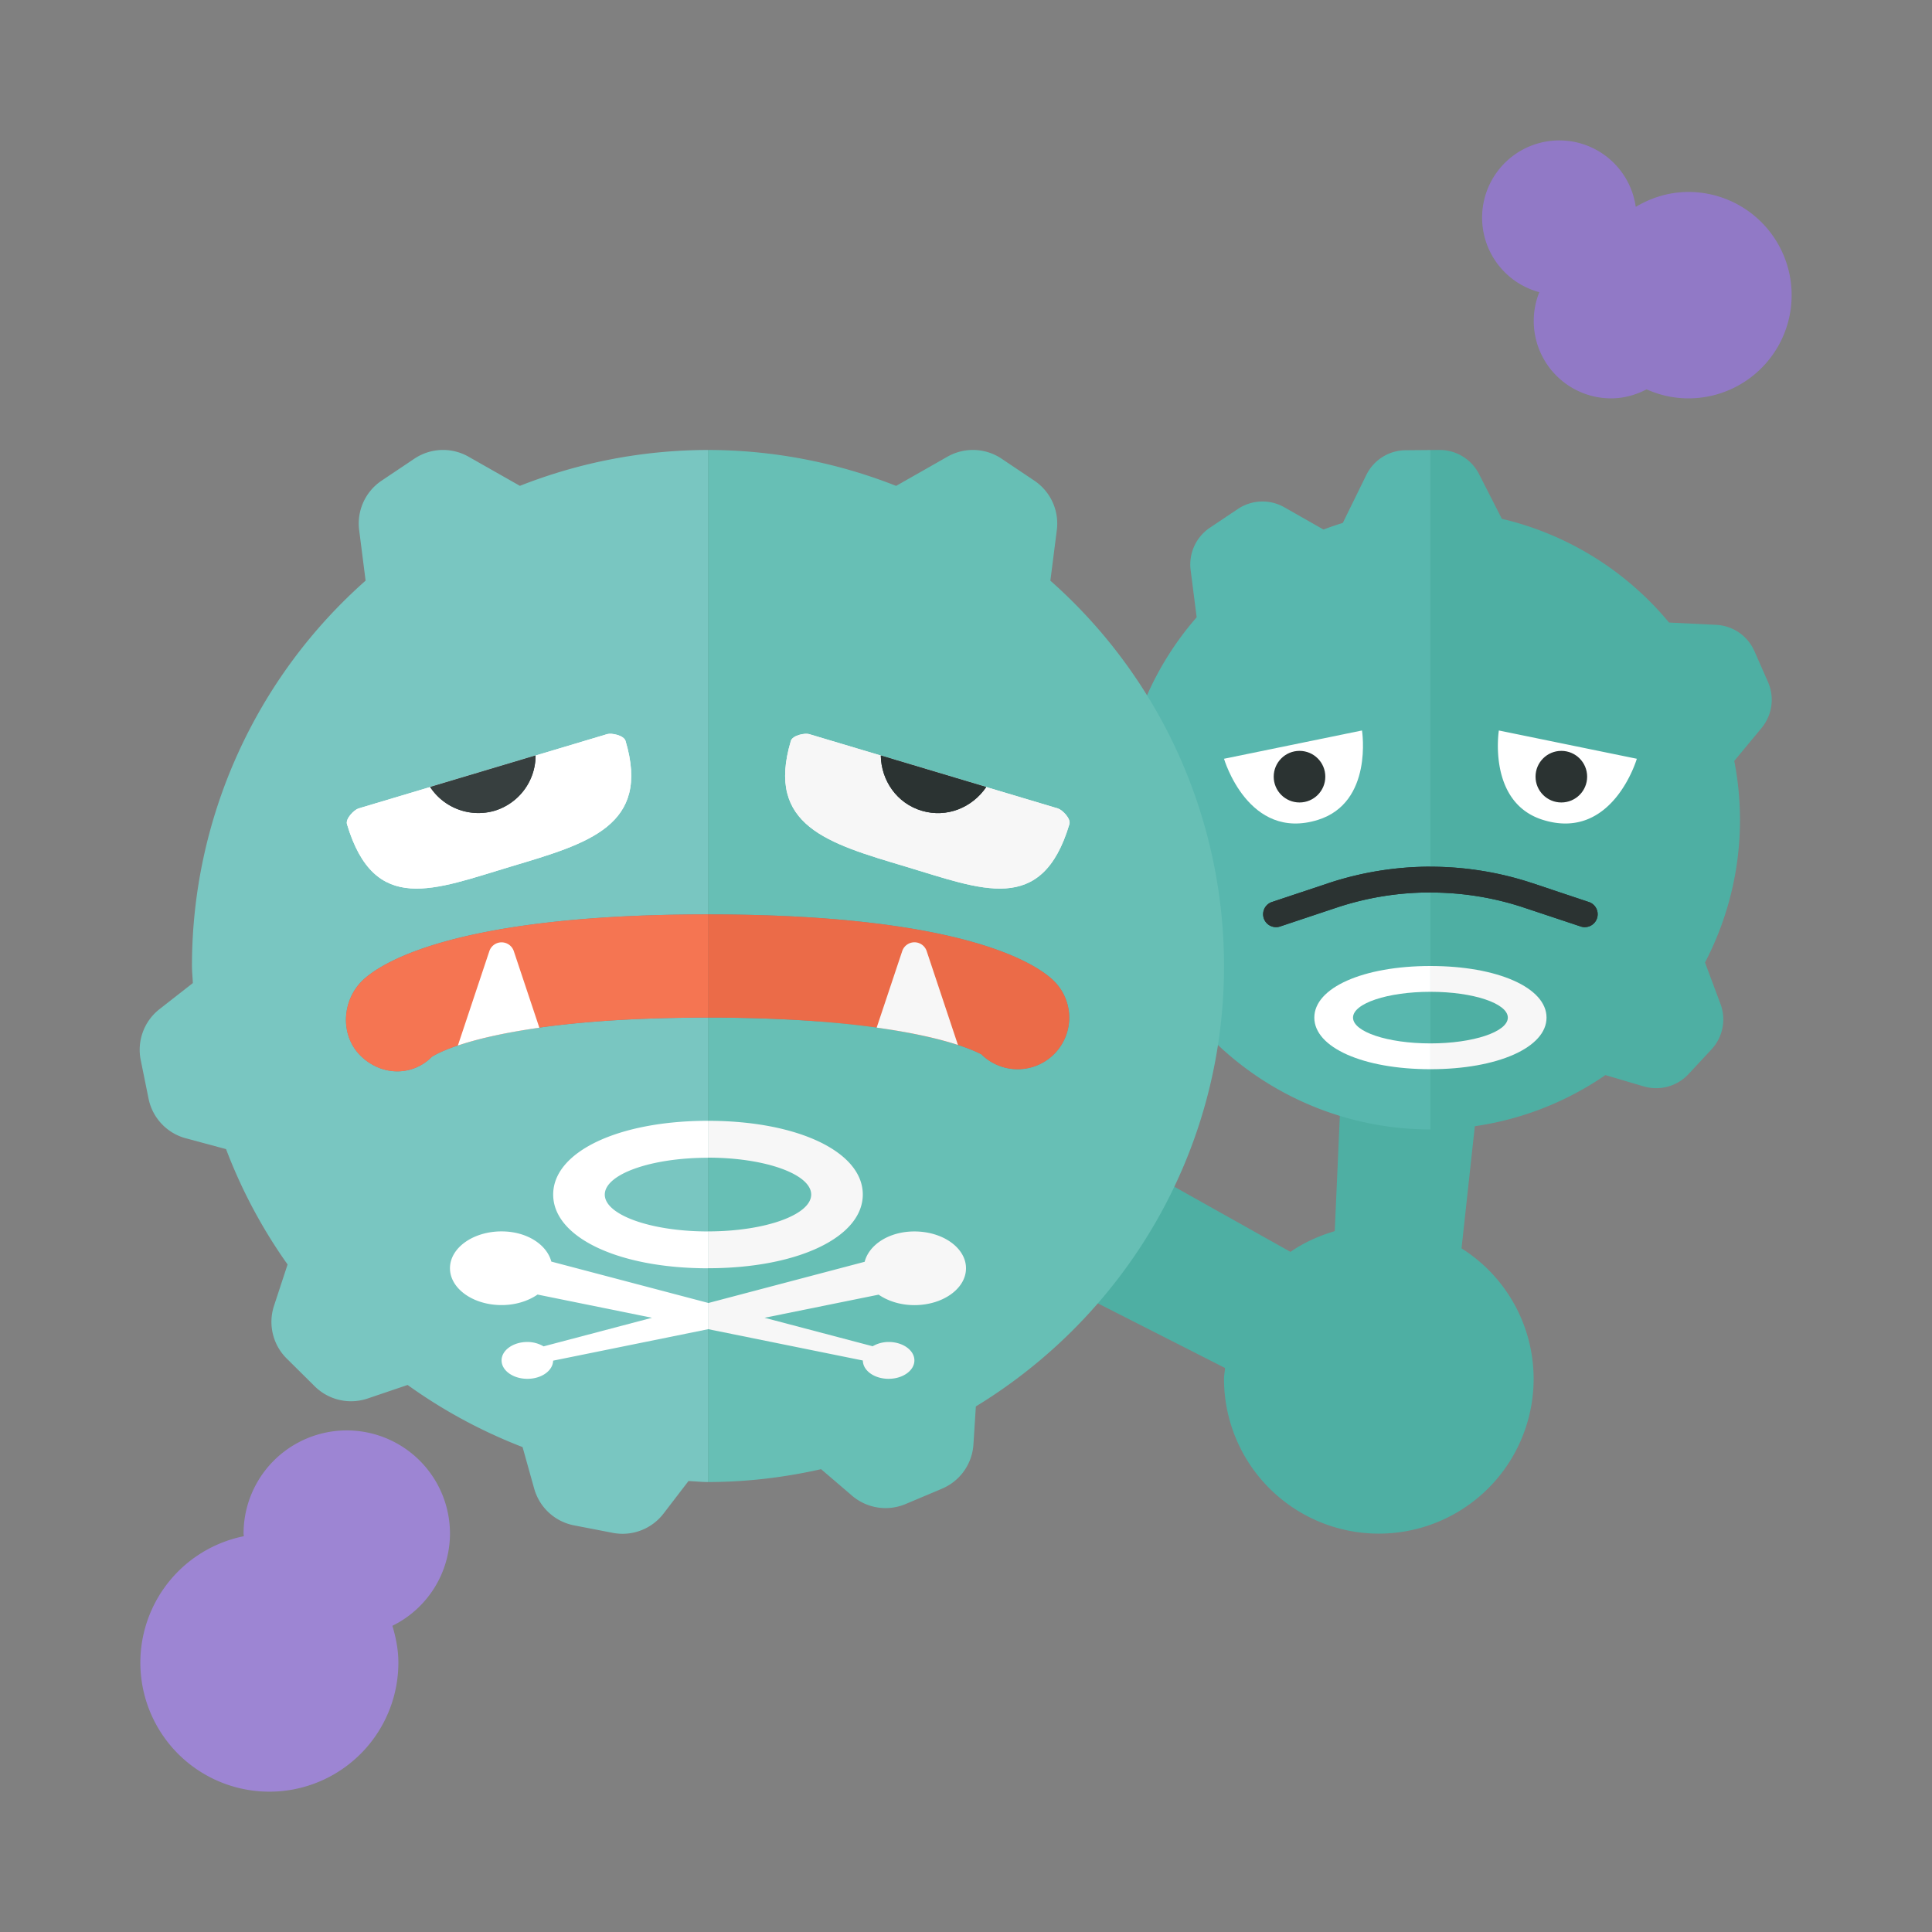 <svg xmlns="http://www.w3.org/2000/svg" width="100%" height="100%" viewBox="-2.72 -2.72 37.44 37.44"><rect x="-2.72" y="-2.72" width="37.44" height="37.44" fill="#808080" stroke="none"/><path fill="#4EAFA3" d="M25.603 21.472l.896-8.24-2.998-.132-.355 8.038c-.309.092-.6.222-.858.402l-8.868-4.973-1.467 2.616 9.067 4.607c-.004.071-.02.138-.02.21a3 3 0 106 0 2.99 2.99 0 00-1.397-2.528z"/><path fill="#58B7AE" d="M24.519 6.005a.855.855 0 00-.761.479l-.456.93a5.311 5.311 0 00-.374.128l-.76-.432a.857.857 0 00-.899.033l-.543.364a.858.858 0 00-.373.819l.117.916A5.966 5.966 0 0019 13.167a6 6 0 006 6V6.001l-.481.004z"/><path fill="#4EAFA3" d="M29.133 18.333c.311.091.647 0 .868-.238l.445-.478a.853.853 0 00.175-.882l-.3-.803a5.96 5.96 0 00.567-3.906l.529-.638a.857.857 0 00.125-.891l-.263-.598a.854.854 0 00-.741-.51l-.914-.045a5.993 5.993 0 00-3.24-2.01l-.442-.867A.855.855 0 0025.173 6L25 6.001v13.165a5.966 5.966 0 003.391-1.052l.742.219z"/><path fill="#79C6C1" d="M5.646 17.762a.933.933 0 01-.665.279c-.257 0-.516-.104-.718-.307-.391-.391-.36-1.051.03-1.442C4.596 15.99 5.977 15 11 15V6a9.96 9.96 0 00-3.645.695l-.994-.564a.998.998 0 00-1.051.038l-.634.425a1 1 0 00-.436.957l.125.981A9.967 9.967 0 001 16c0 .112.013.22.017.331l-.646.505a1 1 0 00-.364.986l.152.749c.075.371.354.668.719.767l.783.211a9.963 9.963 0 001.192 2.235l-.263.801a1 1 0 00.246 1.022l.543.538a1 1 0 001.024.237l.776-.263c.684.491 1.43.896 2.228 1.204l.225.805a.999.999 0 00.773.712l.75.145a1 1 0 00.983-.373l.484-.631c.126.005.25.019.378.019v-9c-4.26 0-5.344.754-5.354.762z"/><path fill="#F57552" d="M4.263 17.735c.202.202.461.307.718.307a.933.933 0 00.665-.279C5.656 17.754 6.74 17 11 17v-2c-5.023 0-6.404.99-6.707 1.293-.391.391-.421 1.051-.03 1.442z"/><path fill="#67BFB5" d="M13.792 26.265a.999.999 0 001.039.161l.704-.297a.999.999 0 00.609-.857l.047-.737C19.071 22.779 21 19.619 21 16a9.963 9.963 0 00-3.365-7.467l.125-.981a1 1 0 00-.435-.957l-.635-.426a.998.998 0 00-1.051-.038l-.993.565A9.95 9.95 0 0011 6v9c5.023 0 6.404.99 6.707 1.293a.999.999 0 11-1.413 1.415v.001c-.02 0-1.163-.709-5.294-.709v9c.754 0 1.485-.09 2.192-.249l.6.514z"/><path fill="#EB6B48" d="M16.294 17.709v-.001a.999.999 0 101.413-1.415C17.404 15.99 16.023 15 11 15v2c4.131 0 5.274.709 5.294.709z"/><path fill="#FFF" d="M8 20.429c0 .828 1.262 1.429 3 1.429v-.714c-1.105 0-2-.32-2-.714 0-.395.895-.714 2-.714V19c-1.738 0-3 .601-3 1.429zm-1 .714c-.552 0-1 .32-1 .714 0 .394.448.714 1 .714.272 0 .516-.079.697-.204l2.218.45-2.101.554a.617.617 0 00-.314-.085c-.276 0-.5.16-.5.357 0 .197.224.357.5.357.274 0 .494-.157.499-.352L11 23.039v-.511l-3.036-.8c-.088-.331-.476-.585-.964-.585z"/><path fill="#F7F7F7" d="M13 20.429c0 .394-.895.714-2 .714v.714c1.738 0 3-.601 3-1.429S12.738 19 11 19v.714c1.105 0 2 .32 2 .715zm-1.995 2.609l2.996.607c.002.197.224.355.499.355.276 0 .5-.16.5-.357 0-.197-.224-.357-.5-.357a.617.617 0 00-.309.083l-2.095-.552 2.211-.448c.18.124.423.203.693.203.552 0 1-.32 1-.714 0-.395-.448-.714-1-.714-.49 0-.878.256-.964.588l-3.03.799-.006-.003v.511l.005-.001z"/><path fill="#FFF" d="M22.75 17c0 .579.946 1 2.25 1v-.5c-.828 0-1.5-.224-1.5-.5s.672-.5 1.5-.5V16c-1.304 0-2.25.421-2.25 1z"/><path fill="#F7F7F7" d="M26.5 17c0 .276-.672.5-1.5.5v.5c1.304 0 2.25-.421 2.25-1s-.946-1-2.25-1v.5c.828 0 1.5.224 1.5.5zm-8.719-4.053l-4.821-1.441c-.082-.025-.321.023-.354.131-.492 1.646.722 1.987 2.213 2.433 1.491.446 2.652.963 3.185-.819.033-.108-.14-.279-.223-.304z"/><path fill="#F7F7F7" d="M17.781 12.947l-4.821-1.441c-.082-.025-.321.023-.354.131-.492 1.646.722 1.987 2.213 2.433 1.491.446 2.652.963 3.185-.819.033-.108-.14-.279-.223-.304z"/><g fill="#2B3332"><path d="M15.142 12.991c.486.145.98-.061 1.25-.459l-2.043-.611c.008.482.308.925.793 1.07z"/><path d="M15.142 12.991c.486.145.98-.061 1.25-.459l-2.043-.611c.008.482.308.925.793 1.07z"/></g><path fill="#FFF" d="M4.227 12.947l4.821-1.441c.082-.025.321.023.354.131.492 1.646-.722 1.987-2.213 2.433-1.491.446-2.652.963-3.185-.819-.032-.108.141-.279.223-.304z"/><path fill="#FFF" d="M4.227 12.947l4.821-1.441c.082-.025.321.023.354.131.492 1.646-.722 1.987-2.213 2.433-1.491.446-2.652.963-3.185-.819-.032-.108.141-.279.223-.304z"/><g fill="#373F3F"><path d="M6.866 12.991a1.121 1.121 0 01-1.25-.459l2.043-.611a1.12 1.12 0 01-.793 1.07z"/><path d="M6.866 12.991a1.121 1.121 0 01-1.25-.459l2.043-.611a1.12 1.12 0 01-.793 1.07z"/></g><path fill="#F7F7F7" d="M14.269 17.194c.756.105 1.261.233 1.575.336l-.606-1.819a.25.25 0 00-.474 0l-.495 1.483z"/><path fill="#FFF" d="M6.153 17.541c.324-.11.829-.239 1.579-.345l-.495-1.484a.25.25 0 00-.474 0l-.61 1.829zM29 11.984s-.469 1.604-1.818 1.185c-1.079-.335-.856-1.733-.856-1.733l2.674.548z"/><circle cx="27.537" cy="12.331" r=".5" fill="#2B3332"/><path fill="#FFF" d="M21 11.984s.469 1.604 1.818 1.185c1.079-.335.856-1.733.856-1.733L21 11.984z"/><circle cx="22.463" cy="12.331" r=".5" fill="#2B3332"/><path fill="#9D85D3" d="M6 27a2 2 0 10-4 0c0 .017.005.033.005.05A2.5 2.5 0 105 29.5c0-.25-.048-.487-.116-.714A1.996 1.996 0 006 27z"/><path fill="#9179C6" d="M30 1c-.375 0-.721.11-1.021.289a1.496 1.496 0 10-1.869 1.653A1.5 1.5 0 0028.5 5c.25 0 .482-.067.689-.175.248.111.522.175.811.175a2 2 0 100-4z"/><g fill="#2B3332"><path d="M23.023 14.395l-1.103.368a.25.25 0 00.158.474l1.103-.368a5.739 5.739 0 011.818-.294v-.5a6.308 6.308 0 00-1.976.32z"/><path d="M27.921 15.237a.25.25 0 00.158-.474l-1.103-.368a6.275 6.275 0 00-1.977-.319v.5c.616 0 1.232.098 1.818.294l1.104.367z"/><path d="M23.023 14.395l-1.103.368a.25.25 0 00.158.474l1.103-.368a5.739 5.739 0 011.818-.294v-.5a6.308 6.308 0 00-1.976.32z"/><path d="M27.921 15.237a.25.25 0 00.158-.474l-1.103-.368a6.275 6.275 0 00-1.977-.319v.5c.616 0 1.232.098 1.818.294l1.104.367z"/></g></svg>